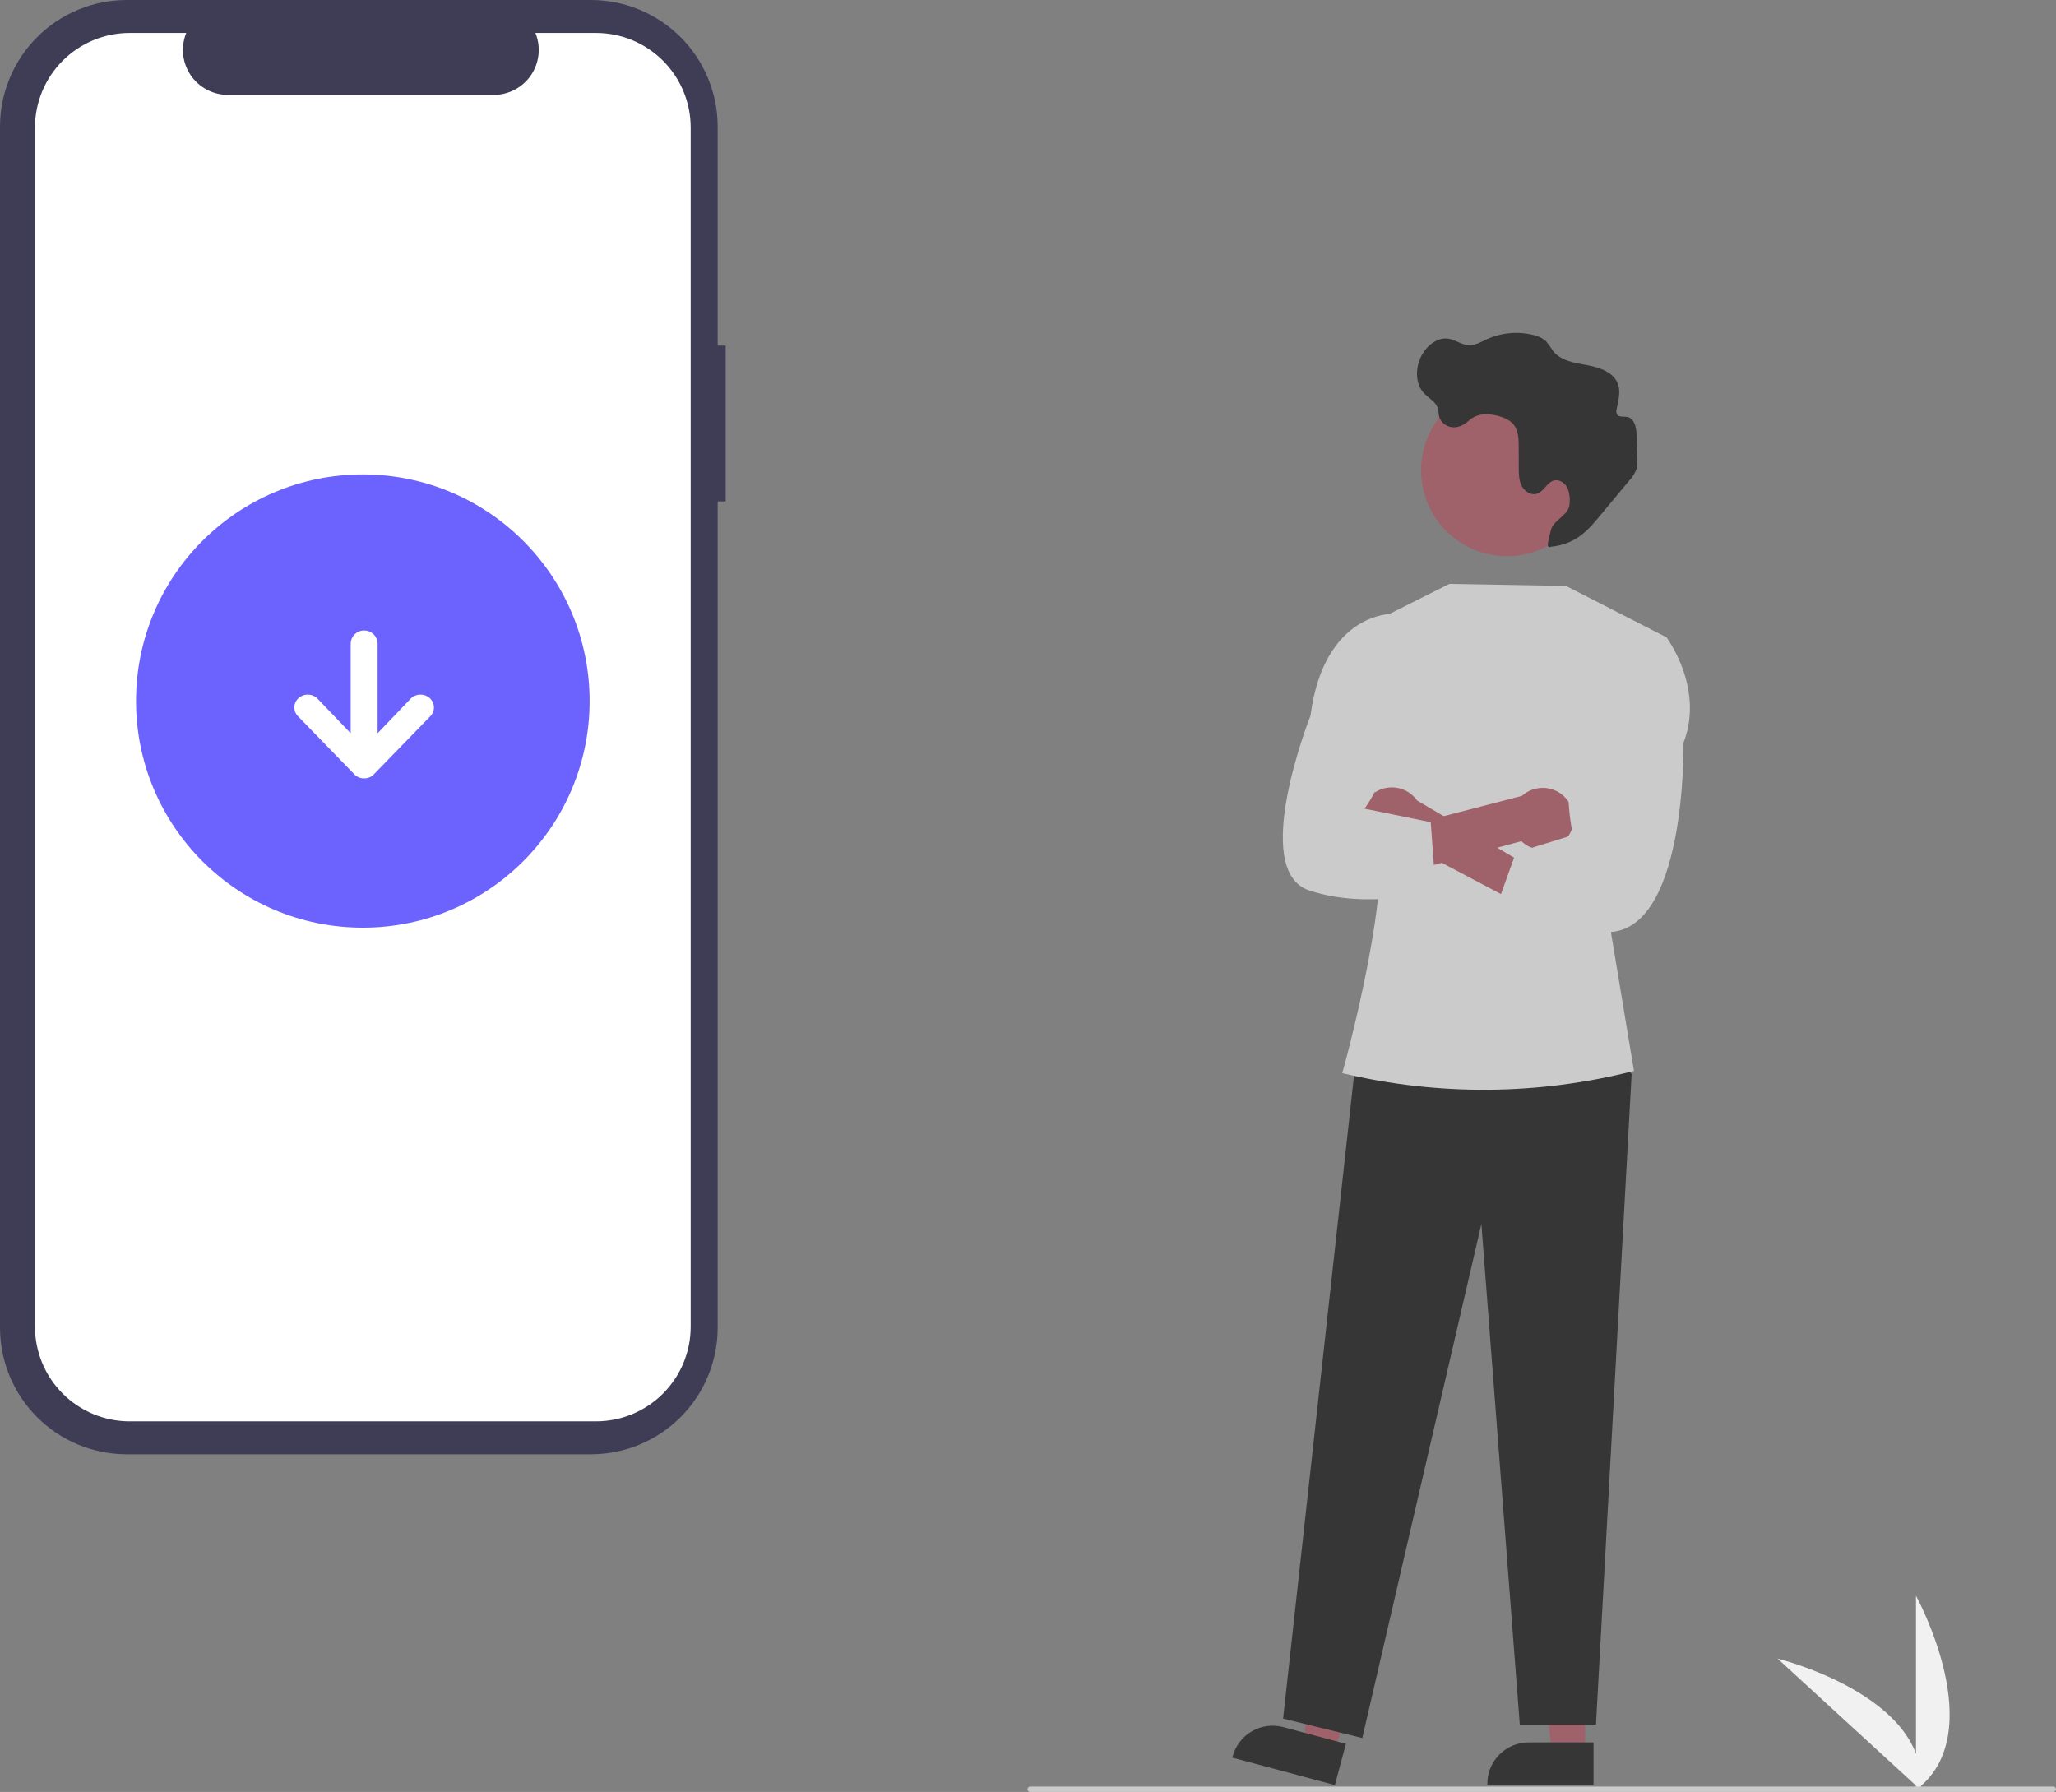 <svg width="475" height="414" viewBox="0 0 475 414" fill="none" xmlns="http://www.w3.org/2000/svg">
<rect x="0" y="0" width="475" height="414" fill="#808080" stroke="none"/>
<g clip-path="url(#clip0_14_244)">
<path d="M442.652 413.529V368.679C442.652 368.679 460.143 400.476 442.652 413.529Z" fill="#F1F1F1"/>
<path d="M443.733 413.521L410.67 383.19C410.67 383.19 445.939 391.818 443.733 413.521Z" fill="#F1F1F1"/>
<path d="M167.65 79.844H165.803V29.271C165.803 21.508 162.717 14.062 157.224 8.573C151.731 3.084 144.281 4.93309e-06 136.512 0H29.291C25.444 -8.95605e-06 21.636 0.757 18.082 2.228C14.528 3.699 11.299 5.855 8.579 8.573C5.859 11.291 3.702 14.518 2.23 18.069C0.758 21.62 6.51807e-06 25.427 0 29.27V306.721C-6.58191e-06 314.484 3.086 321.929 8.579 327.418C14.072 332.907 21.522 335.991 29.291 335.991H136.512C144.28 335.991 151.731 332.907 157.224 327.418C162.717 321.929 165.803 314.484 165.803 306.721V115.843H167.65V79.844Z" fill="#3F3D56"/>
<path d="M137.694 7.615H123.698C124.342 9.192 124.587 10.903 124.413 12.597C124.24 14.291 123.651 15.917 122.701 17.33C121.75 18.744 120.466 19.902 118.962 20.703C117.458 21.503 115.78 21.922 114.076 21.922H52.651C50.946 21.922 49.268 21.503 47.764 20.703C46.26 19.902 44.976 18.744 44.026 17.33C43.075 15.917 42.487 14.291 42.313 12.597C42.139 10.903 42.385 9.192 43.029 7.615H29.956C27.084 7.615 24.239 8.181 21.586 9.279C18.932 10.378 16.52 11.988 14.489 14.018C12.458 16.047 10.847 18.457 9.747 21.109C8.648 23.761 8.082 26.604 8.082 29.474V306.517C8.082 309.388 8.648 312.23 9.747 314.882C10.847 317.534 12.458 319.944 14.489 321.974C16.52 324.003 18.932 325.613 21.585 326.712C24.239 327.811 27.084 328.376 29.956 328.376H137.694C143.495 328.376 149.059 326.073 153.161 321.974C157.263 317.874 159.568 312.314 159.568 306.517V29.474C159.568 26.604 159.002 23.761 157.903 21.109C156.804 18.457 155.192 16.047 153.161 14.018C151.13 11.988 148.719 10.378 146.065 9.279C143.411 8.181 140.566 7.615 137.694 7.615Z" fill="white"/>
<path d="M83.825 214.321C112.761 214.321 136.218 190.88 136.218 161.964C136.218 133.049 112.761 109.608 83.825 109.608C54.889 109.608 31.432 133.049 31.432 161.964C31.432 190.88 54.889 214.321 83.825 214.321Z" fill="#6C63FF"/>
<path d="M99.35 165.542L86.321 178.953C86.038 179.238 85.699 179.463 85.326 179.613C84.952 179.763 84.552 179.836 84.15 179.827H84.107C83.703 179.836 83.302 179.763 82.928 179.612C82.554 179.462 82.214 179.238 81.929 178.953L68.906 165.542C68.863 165.492 68.813 165.449 68.769 165.406C68.25 164.848 67.972 164.108 67.998 163.347C68.023 162.586 68.35 161.866 68.906 161.345C69.501 160.786 70.286 160.475 71.102 160.475C71.919 160.475 72.704 160.786 73.299 161.345L81.017 169.405V148.622C81.053 147.822 81.396 147.066 81.976 146.512C82.555 145.958 83.326 145.649 84.128 145.649C84.93 145.649 85.701 145.958 86.281 146.512C86.86 147.066 87.204 147.822 87.24 148.622V169.405L94.952 161.345C95.548 160.786 96.334 160.475 97.151 160.475C97.968 160.475 98.754 160.786 99.35 161.345C99.394 161.388 99.437 161.431 99.487 161.481C100.005 162.039 100.282 162.779 100.256 163.54C100.231 164.3 99.905 165.02 99.35 165.542Z" fill="white"/>
<path d="M366.213 405.033L358.606 405.032L354.988 375.714L366.214 375.714L366.213 405.033Z" fill="#9F616A"/>
<path d="M368.153 412.401L343.627 412.4V412.09C343.627 409.56 344.633 407.134 346.423 405.345C348.213 403.556 350.641 402.551 353.173 402.551H353.174L368.153 402.551L368.153 412.401Z" fill="#363636"/>
<path d="M308.428 404.783L301.08 402.819L305.162 373.561L316.007 376.459L308.428 404.783Z" fill="#9F616A"/>
<path d="M308.398 412.401L284.704 406.07L284.784 405.77C285.438 403.326 287.037 401.242 289.229 399.975C291.421 398.709 294.026 398.365 296.472 399.018L296.473 399.018L310.944 402.886L308.398 412.401Z" fill="#363636"/>
<path d="M370.589 240.726L376.96 248.123L368.72 398.437H351.12L342.246 282.776L314.732 401.539L296.435 397.054L313.072 246.209L370.589 240.726Z" fill="#363636"/>
<path d="M317.326 143.681L334.85 134.897L361.8 135.37L384.991 147.229L371.796 213.082L377.496 247.417H377.496C355.466 253.031 332.402 253.221 310.282 247.97L310.105 247.928C310.105 247.928 323.205 201.48 317.629 187.305L317.326 143.681Z" fill="#CBCBCB"/>
<path d="M368.024 108.584C368.005 103.328 365.899 98.295 362.17 94.589C358.441 90.882 353.392 88.806 348.132 88.816C342.873 88.826 337.832 90.921 334.116 94.64C330.401 98.36 328.314 103.402 328.314 108.657C328.314 113.913 330.401 118.955 334.116 122.674C337.832 126.394 342.873 128.489 348.132 128.499C353.392 128.509 358.441 126.433 362.17 122.726C365.899 119.02 368.005 113.987 368.024 108.731C368.024 108.682 368.024 108.633 368.024 108.584Z" fill="#9F616A"/>
<path d="M339.278 97.247C340.306 96.279 341.661 95.733 343.073 95.717C345.194 95.648 348.373 96.401 349.726 98.124C350.813 99.509 350.865 101.414 350.869 103.175L350.88 108.033C350.884 109.47 350.901 110.969 351.555 112.249C352.208 113.53 353.708 114.502 355.079 114.066C356.704 113.548 357.419 111.389 359.08 111.001C360.328 110.709 361.61 111.62 362.155 112.779C362.616 113.98 362.768 115.277 362.599 116.552C362.442 119.096 358.791 120.105 358.274 122.601C357.975 124.045 356.928 126.924 358.274 126.321C364.478 125.701 367.201 122.08 370.041 118.671L376.445 110.982C377.177 110.219 377.739 109.31 378.095 108.315C378.254 107.617 378.311 106.901 378.264 106.188C378.229 104.277 378.177 102.366 378.108 100.456C378.048 98.787 377.628 96.682 375.993 96.339C375.142 96.16 374.016 96.472 373.567 95.728C373.398 95.356 373.371 94.935 373.49 94.543C373.851 92.636 374.46 90.641 373.832 88.804C372.884 86.034 369.622 84.897 366.74 84.375C363.857 83.852 360.621 83.402 358.812 81.1C358.328 80.335 357.802 79.598 357.238 78.89C356.408 78.136 355.389 77.622 354.289 77.403C350.71 76.498 346.93 76.833 343.567 78.354C342.173 78.99 340.772 79.846 339.243 79.749C337.654 79.648 336.297 78.531 334.728 78.259C332.195 77.82 329.773 79.717 328.524 81.963C326.977 84.747 326.835 88.559 329.02 90.876C330.111 92.031 331.738 92.826 332.19 94.348C332.375 94.968 332.332 95.636 332.495 96.261C332.685 96.884 333.047 97.441 333.54 97.867C334.033 98.293 334.636 98.571 335.28 98.669C336.829 98.921 338.14 98.212 339.278 97.247Z" fill="#363636"/>
<path d="M314.907 191.694C315.284 192.662 315.869 193.536 316.621 194.254C317.372 194.971 318.272 195.516 319.257 195.848C320.242 196.181 321.288 196.294 322.321 196.179C323.354 196.064 324.35 195.724 325.237 195.183L360.821 213.98L361.973 205.318L327.397 184.943C326.389 183.513 324.89 182.503 323.186 182.103C321.482 181.703 319.691 181.942 318.151 182.774C316.612 183.607 315.431 184.974 314.833 186.618C314.235 188.262 314.261 190.068 314.907 191.694V191.694Z" fill="#9F616A"/>
<path d="M362.326 193.192C361.746 194.054 360.983 194.779 360.093 195.315C359.202 195.851 358.205 196.185 357.171 196.294C356.137 196.403 355.092 196.285 354.109 195.947C353.126 195.609 352.229 195.059 351.482 194.337L312.645 204.899L312.983 193.901L351.616 183.873C352.913 182.699 354.596 182.04 356.347 182.023C358.097 182.006 359.793 182.63 361.113 183.779C362.433 184.928 363.285 186.52 363.509 188.255C363.732 189.99 363.311 191.746 362.326 193.192Z" fill="#9F616A"/>
<path d="M377.419 147.704L384.991 147.229C384.991 147.229 393.857 158.92 388.939 171.605C388.939 171.605 389.791 217.174 370.155 215.302C350.519 213.431 344.314 213.431 344.314 213.431L350.208 197.001L363.394 192.932C363.394 192.932 359.33 175.018 367.023 167.564L377.419 147.704Z" fill="#CBCBCB"/>
<path d="M322.739 147.303L321.669 141.821C321.669 141.821 305.885 141.45 302.764 165.351C302.764 165.351 288.571 201.12 302.483 205.725C316.395 210.331 331.698 205.725 331.698 205.725L330.545 189.951L315.238 186.829C315.238 186.829 323.145 176.606 318.84 167.738L322.739 147.303Z" fill="#CBCBCB"/>
<path d="M474.38 414H237.996C237.832 414 237.674 413.935 237.558 413.818C237.441 413.702 237.376 413.544 237.376 413.38C237.376 413.216 237.441 413.058 237.558 412.942C237.674 412.825 237.832 412.76 237.996 412.76H474.38C474.544 412.76 474.702 412.825 474.818 412.942C474.935 413.058 475 413.216 475 413.38C475 413.544 474.935 413.702 474.818 413.818C474.702 413.935 474.544 414 474.38 414Z" fill="#CBCBCB"/>
</g>
<defs>
<clipPath id="clip0_14_244">
<rect width="475" height="414" fill="white"/>
</clipPath>
</defs>
</svg>
